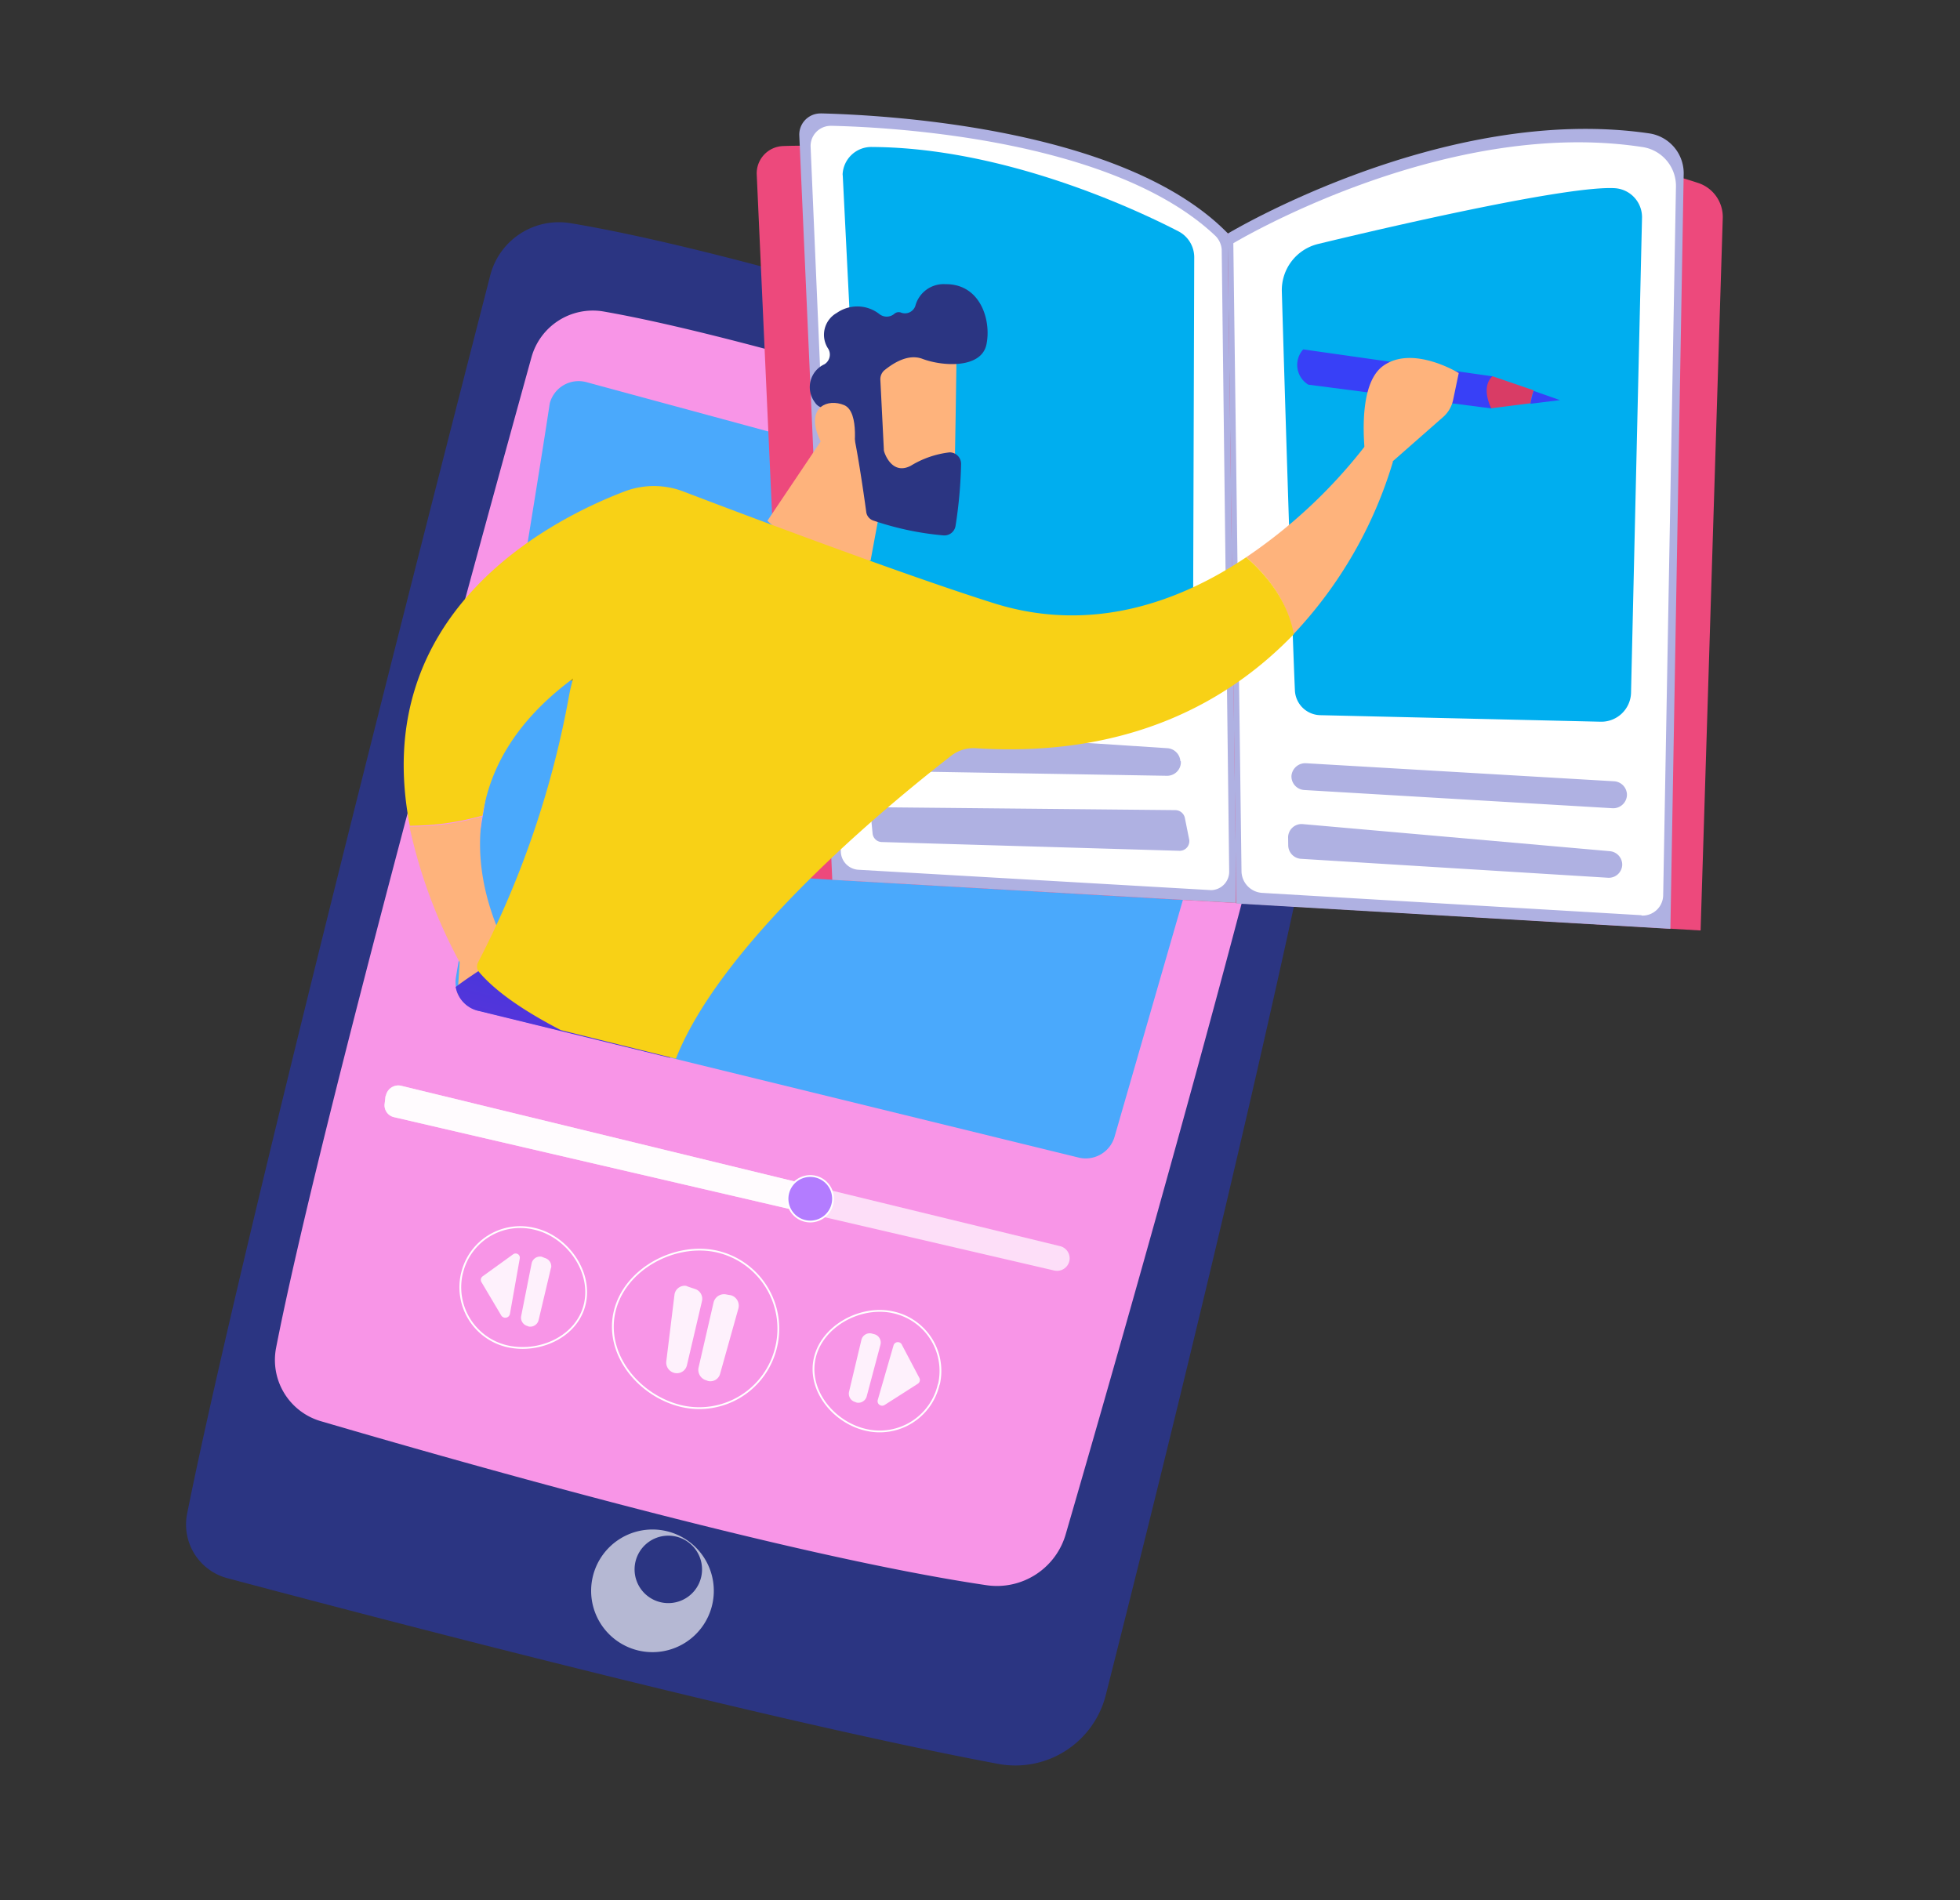 <svg xmlns="http://www.w3.org/2000/svg" xmlns:xlink="http://www.w3.org/1999/xlink" viewBox="0 0 394.24 382.327">
  <rect x="0" y="0" width="394.24" height="382.327" fill="#333333" stroke="none"/>
  <defs>
    <style>
      .cls-1 {
        fill: url(#linear-gradient);
      }

      .cls-2 {
        fill: url(#linear-gradient-2);
      }

      .cls-11, .cls-3, .cls-6, .cls-7 {
        fill: #fff;
      }

      .cls-3 {
        opacity: 0.65;
      }

      .cls-4 {
        fill: #4aa9fc;
      }

      .cls-5 {
        fill: none;
      }

      .cls-5, .cls-8 {
        stroke: #fff;
        stroke-miterlimit: 10;
        stroke-width: 0.36px;
      }

      .cls-6 {
        opacity: 0.87;
      }

      .cls-7 {
        opacity: 0.69;
      }

      .cls-8 {
        fill: url(#linear-gradient-3);
      }

      .cls-9 {
        fill: #ed497c;
      }

      .cls-10 {
        fill: #afb1e2;
      }

      .cls-12 {
        fill: #00aeef;
      }

      .cls-13 {
        fill: url(#linear-gradient-4);
      }

      .cls-14 {
        fill: url(#linear-gradient-5);
      }

      .cls-15 {
        fill: url(#linear-gradient-6);
      }

      .cls-16 {
        fill: url(#linear-gradient-7);
      }

      .cls-17 {
        fill: #feb37c;
      }

      .cls-18 {
        fill: url(#linear-gradient-8);
      }

      .cls-19 {
        fill: url(#linear-gradient-9);
      }

      .cls-20 {
        fill: #b59302;
      }

      .cls-21 {
        fill: #f8d116;
      }
    </style>
    <linearGradient id="linear-gradient" x1="44.621" y1="49.164" x2="44.626" y2="49.166" gradientUnits="objectBoundingBox">
      <stop offset="0" stop-color="#2b3582"/>
      <stop offset="1" stop-color="#150e42"/>
    </linearGradient>
    <linearGradient id="linear-gradient-2" x1="52.445" y1="59.611" x2="52.435" y2="59.603" gradientUnits="objectBoundingBox">
      <stop offset="0" stop-color="#b37cff"/>
      <stop offset="1" stop-color="#f895e7"/>
    </linearGradient>
    <linearGradient id="linear-gradient-3" x1="891.443" y1="1634.776" x2="891.766" y2="1635.029" xlink:href="#linear-gradient-2"/>
    <linearGradient id="linear-gradient-4" x1="155.925" y1="547.612" x2="155.943" y2="547.612" gradientUnits="objectBoundingBox">
      <stop offset="0" stop-color="#53d8ff"/>
      <stop offset="1" stop-color="#3840f7"/>
    </linearGradient>
    <linearGradient id="linear-gradient-5" x1="236.428" y1="959.143" x2="236.366" y2="958.824" xlink:href="#linear-gradient-4"/>
    <linearGradient id="linear-gradient-6" x1="861.873" y1="2339.759" x2="861.352" y2="2338.645" gradientUnits="objectBoundingBox">
      <stop offset="0" stop-color="#fdf53f"/>
      <stop offset="1" stop-color="#d93c65"/>
    </linearGradient>
    <linearGradient id="linear-gradient-7" x1="1246.518" y1="5560.575" x2="1245.711" y2="5557.509" xlink:href="#linear-gradient-4"/>
    <linearGradient id="linear-gradient-8" x1="1.597" y1="3.101" x2="-0.382" y2="-1.442" gradientUnits="objectBoundingBox">
      <stop offset="0" stop-color="#7c27dd"/>
      <stop offset="1" stop-color="#2b41d9"/>
    </linearGradient>
    <linearGradient id="linear-gradient-9" x1="241.05" y1="290.829" x2="241.073" y2="290.829" xlink:href="#linear-gradient"/>
  </defs>
  <g id="Group_1348" data-name="Group 1348" transform="translate(19562.973 5768.873) rotate(22)">
    <g id="Group_1192" data-name="Group 1192" transform="translate(-20187.475 1962.05)">
      <g id="Group_1189" data-name="Group 1189" transform="translate(0 0)">
        <path id="Path_2527" data-name="Path 2527" class="cls-1" d="M46.74,63.346a14.253,14.253,0,0,0-11.016,15.8c5.986,44.847,26.556,199.469,36.806,253.869a11.172,11.172,0,0,0,12.182,8.962c28.749-3.568,111.377-14.1,157.911-23.459a18.76,18.76,0,0,0,14.9-20.883c-6.422-46.987-25.007-179.247-39.608-238.9A15.192,15.192,0,0,0,202.25,47.161C170.716,48.937,86.766,54.4,46.74,63.346Z" transform="translate(-35.597 -47.134)"/>
        <path id="Path_2528" data-name="Path 2528" class="cls-2" d="M43.662,84.627c4.229,36.806,18.36,159.286,27.026,204.045a12.826,12.826,0,0,0,13.922,10.355c27.287-2.715,97.211-10.076,136.4-19.543a14.409,14.409,0,0,0,10.981-15.662c-3.811-37.624-15.871-151.838-24.364-196.2A14.444,14.444,0,0,0,192.663,56.07C162.992,58.054,86.8,63.553,53.443,70.775a12.808,12.808,0,0,0-9.78,13.852Z" transform="translate(-29.683 -40.537)"/>
        <path id="Path_2529" data-name="Path 2529" class="cls-3" d="M117.181,216.934a12.338,12.338,0,1,1,10.285-14.079,12.338,12.338,0,0,1-10.285,14.079Zm-3.689-23.406a6.785,6.785,0,1,0,.174-.087Z" transform="translate(14.249 60.403)"/>
      </g>
      <path id="Path_2530" data-name="Path 2530" class="cls-4" d="M47.749,87.1c4.316,18.1,15.767,69.489,22.275,98.481,1.427,6.161,2.506,11.312,3.324,14.984a5.934,5.934,0,0,0,6.735,4.612L203,187.36a6.039,6.039,0,0,0,5.221-6.561L196.628,68.779a6.143,6.143,0,0,0-6.735-5.395L52.831,79.795a6,6,0,0,0-5.221,6.7C47.662,86.7,47.7,86.93,47.749,87.1Z" transform="translate(-26.738 -35.13)"/>
      <path id="Path_2531" data-name="Path 2531" class="cls-5" d="M126.741,173.759a15.889,15.889,0,0,1-13.191,18.168h0c-8.7,1.34-18.273-3.881-19.613-12.617s6.074-17.577,14.723-18.917a15.923,15.923,0,0,1,18.081,13.365Z" transform="translate(7.474 36.578)"/>
      <path id="Path_2532" data-name="Path 2532" class="cls-6" d="M105.437,182.515h0a2.141,2.141,0,0,1-2.367-1.6L99.59,167.932a2.071,2.071,0,0,1,1.5-2.541h.4l1.462-.087a2.071,2.071,0,0,1,2.245,1.74l2.036,13.156a2.071,2.071,0,0,1-1.792,2.315Z" transform="translate(11.723 40.335)"/>
      <path id="Path_2533" data-name="Path 2533" class="cls-6" d="M104.088,167.037l2.123,13.365a2.193,2.193,0,0,0,2.436,1.74h.3a2.019,2.019,0,0,0,1.74-2.262h0l-1.514-13.574a2.175,2.175,0,0,0-2.419-1.88l-.783.174a2.175,2.175,0,0,0-1.88,2.436Z" transform="translate(15.091 39.68)"/>
      <g id="Group_1190" data-name="Group 1190" transform="translate(142.112 194.887)">
        <path id="Path_2534" data-name="Path 2534" class="cls-5" d="M142.5,169.352a12.182,12.182,0,0,1-10.146,13.922h0c-6.6,1.062-13.922-2.976-14.966-9.554s4.612-13.365,11.207-14.427a12.06,12.06,0,0,1,13.922,9.919Z" transform="translate(-117.258 -159.122)"/>
        <path id="Path_2535" data-name="Path 2535" class="cls-6" d="M121.544,164.348l1.618,10.7a1.74,1.74,0,0,0,1.914,1.427h.3a1.74,1.74,0,0,0,1.427-1.9h0l-1.34-10.755a1.74,1.74,0,0,0-1.827-1.444h0l-.7.087A1.74,1.74,0,0,0,121.544,164.348Z" transform="translate(-114.092 -156.711)"/>
        <path id="Path_2536" data-name="Path 2536" class="cls-6" d="M125.237,163.2,126.4,174.5a.9.9,0,0,0,.975.835.888.888,0,0,0,.7-.4l4.577-6.439a.9.9,0,0,0-.122-1.183l-5.743-4.855A.9.9,0,0,0,125.237,163.2Z" transform="translate(-111.364 -156.853)"/>
      </g>
      <g id="Group_1191" data-name="Group 1191" transform="translate(69.925 206.352)">
        <path id="Path_2537" data-name="Path 2537" class="cls-5" d="M75.921,179.684A12.182,12.182,0,0,0,89.843,189.83c6.6-1.062,12.356-7.065,11.294-13.748s-8.475-11.294-15.053-10.215A12.025,12.025,0,0,0,75.9,179.493,1.034,1.034,0,0,0,75.921,179.684Z" transform="translate(-75.778 -165.71)"/>
        <path id="Path_2538" data-name="Path 2538" class="cls-6" d="M86.85,169.86l1.636,10.72a1.74,1.74,0,0,1-1.34,1.9h-.3a1.74,1.74,0,0,1-1.914-1.34L82.9,170.469a1.74,1.74,0,0,1,1.375-1.984h.7a1.74,1.74,0,0,1,1.9,1.34Z" transform="translate(-70.522 -163.664)"/>
        <path id="Path_2539" data-name="Path 2539" class="cls-6" d="M83.838,169.912l2.349,11.1a.957.957,0,0,1-.783,1.1.992.992,0,0,1-.7-.157l-6.23-4.751a.888.888,0,0,1-.209-1.183l3.985-6.335a.853.853,0,0,1,1.149-.365.835.835,0,0,1,.435.592Z" transform="translate(-74.037 -163.108)"/>
      </g>
      <path id="Path_2540" data-name="Path 2540" class="cls-7" d="M60.009,167.8l.383,1.392a2.436,2.436,0,0,0,2.8,1.845L197.82,149.906a2.541,2.541,0,0,0,2.141-2.871h0a2.523,2.523,0,0,0-2.854-2.123L62.184,164.646a2.558,2.558,0,0,0-2.175,2.854Z" transform="translate(-17.541 25.226)"/>
      <path id="Path_2541" data-name="Path 2541" class="cls-6" d="M146.485,153.051c-.383-1.305-.8-2.506-1.183-3.811L62.1,161.422a2.541,2.541,0,0,0-2.088,2.871v.278l.383,1.392a2.436,2.436,0,0,0,2.8,1.845l83.724-13.156A7.538,7.538,0,0,0,146.485,153.051Z" transform="translate(-17.543 28.45)"/>
      <path id="Path_2542" data-name="Path 2542" class="cls-8" d="M116.192,150.988a4.577,4.577,0,1,1-4.09-2.976h0a4.559,4.559,0,0,1,4.09,2.976Z" transform="translate(17.501 27.538)"/>
    </g>
    <g id="Group_1193" data-name="Group 1193" transform="translate(-20145.742 1880)">
      <path id="Path_2543" data-name="Path 2543" class="cls-9" d="M118.943,182.307,60.07,53.615a5.5,5.5,0,0,1,2.68-7.257c9.641-4.368,35.24-13.278,89.589-17.3l52.208,124.272Z" transform="translate(-59.576 21.535)"/>
      <path id="Path_2544" data-name="Path 2544" class="cls-10" d="M125.14,181.348,62.874,44.946A4.264,4.264,0,0,1,65.1,39.308l.191-.087c13.713-5.134,58.107-20,84.855-8.284l52.1,124.272Z" transform="translate(-57.403 19.676)"/>
      <path id="Path_2545" data-name="Path 2545" class="cls-11" d="M127.98,176.591a3.759,3.759,0,0,1-4.612-2L64.582,45.323a4.055,4.055,0,0,1,2.036-5.36l.191-.087C79.7,35,120.966,21.238,146.861,31.471a4.351,4.351,0,0,1,2.123,2.019l48.275,115.466a3.707,3.707,0,0,1-1.949,4.855l-.3.1Z" transform="translate(-56.135 20.586)"/>
      <path id="Path_2546" data-name="Path 2546" class="cls-12" d="M69.428,46.431l34.109,73.613a5.76,5.76,0,0,0,7.326,3.115l51.686-18.029a5.8,5.8,0,0,0,3.6-7.361l-.1-.313L141,34.893a5.882,5.882,0,0,0-4.838-3.6c-9.954-.94-38.947-2.419-63.485,7.326A5.778,5.778,0,0,0,69.2,45.979C69.271,46.083,69.341,46.257,69.428,46.431Z" transform="translate(-52.698 22.681)"/>
      <path id="Path_2547" data-name="Path 2547" class="cls-13" d="M93.3,101.336l1.1,1.74a2.767,2.767,0,0,0,3.272,1.236l54.94-18.673a2.784,2.784,0,0,0,1.74-3.481,3.129,3.129,0,0,0-.139-.365l-1.27-2.489a2.7,2.7,0,0,0-3.376-1.34L94.8,97.3a2.8,2.8,0,0,0-1.74,3.481,2.14,2.14,0,0,0,.244.557Z" transform="translate(-34.889 57.608)"/>
      <path id="Path_2548" data-name="Path 2548" class="cls-10" d="M96.814,108.449l1.166,2.558a2.784,2.784,0,0,0,3.481,1.479l52.956-20.361a2.767,2.767,0,0,0,1.636-3.481,2.871,2.871,0,0,1-.122-.278h-.1a2.819,2.819,0,0,0-3.341-1.444l-53.948,17.8A2.784,2.784,0,0,0,96.8,108.2,2.326,2.326,0,0,0,96.814,108.449Z" transform="translate(-32.122 64.278)"/>
      <path id="Path_2549" data-name="Path 2549" class="cls-10" d="M100.288,118.18l1.131,2.175a1.914,1.914,0,0,0,2.454.922l56.089-20.761a1.932,1.932,0,0,0,1.149-2.489,1.74,1.74,0,0,0-.244-.47l-2.367-3.6a1.984,1.984,0,0,0-2.384-.714L101.663,114.63a2.454,2.454,0,0,0-1.584,3.08,2.767,2.767,0,0,0,.209.47Z" transform="translate(-29.68 68.938)"/>
      <path id="Path_2550" data-name="Path 2550" class="cls-9" d="M114.43,46.823S142.64,6.8,195.7,3.316A7.2,7.2,0,0,1,202.9,8l49.563,134.574-88.753,29.915Z" transform="translate(-18.97 2.468)"/>
      <path id="Path_2551" data-name="Path 2551" class="cls-10" d="M193.524,5.4l54.331,141.6-82.871,27.983L112.88,50.7s30.507-40.583,71-50.468A8.11,8.11,0,0,1,193.524,5.4Z" transform="translate(-20.118 0.014)"/>
      <path id="Path_2552" data-name="Path 2552" class="cls-11" d="M192.187,6.816l51.024,133.147a4.159,4.159,0,0,1-2.4,5.395H240.6l-72.273,24.364a4.438,4.438,0,0,1-5.534-2.384L113.91,50.74s29.584-39.365,68.862-48.727a7.918,7.918,0,0,1,9.415,4.8Z" transform="translate(-19.355 1.317)"/>
      <path id="Path_2553" data-name="Path 2553" class="cls-12" d="M124.763,40.341a9.554,9.554,0,0,0-3.2,11.677c7.448,17,26.226,59.656,32.508,73.439a5.221,5.221,0,0,0,6.526,2.663l52.834-19.926a5.986,5.986,0,0,0,3.481-7.675h0L183.149,11.053a5.847,5.847,0,0,0-7.187-3.481C167.3,10.409,137.833,30.979,124.763,40.341Z" transform="translate(-14.303 5.434)"/>
      <path id="Path_2554" data-name="Path 2554" class="cls-10" d="M145.076,90.977,203.81,71.155a2.75,2.75,0,0,1,3.481,1.636h0a2.767,2.767,0,0,1-1.653,3.481l-58.89,19.839a2.75,2.75,0,0,1-3.481-1.636h0A2.784,2.784,0,0,1,145.076,90.977Z" transform="translate(2.278 52.583)"/>
      <path id="Path_2555" data-name="Path 2555" class="cls-10" d="M145.554,100.387l.644,1.531a2.75,2.75,0,0,0,3.324,1.618l58.716-19.613a2.7,2.7,0,0,0,1.74-3.481h0a2.732,2.732,0,0,0-3.324-1.636l-59.36,18.1a2.715,2.715,0,0,0-1.74,3.481Z" transform="translate(3.958 58.278)"/>
    </g>
    <g id="Group_1196" data-name="Group 1196" transform="translate(-20170.395 1936.704)">
      <g id="Group_1194" data-name="Group 1194" transform="translate(139.956 0)">
        <path id="Path_2558" data-name="Path 2558" class="cls-14" d="M126.122,42.181l37.346-9.241,2.21,6.074-35.936,9.363a4.646,4.646,0,0,1-3.62-6.2Z" transform="translate(-125.835 -32.296)"/>
        <path id="Path_2559" data-name="Path 2559" class="cls-15" d="M147.579,33.13c-1.41,3.063,2.193,6.074,2.193,6.074l6.961-3.9a10.336,10.336,0,0,1-.383-2.645Z" transform="translate(-109.981 -32.503)"/>
        <path id="Path_2560" data-name="Path 2560" class="cls-16" d="M152.49,32.831a19.367,19.367,0,0,0,.383,2.645l5.221-2.906Z" transform="translate(-106.103 -32.57)"/>
      </g>
      <path id="Path_2561" data-name="Path 2561" class="cls-17" d="M63.671,123.85a49.858,49.858,0,0,1-12.791,7.379,102.953,102.953,0,0,0,19.6,21.544l2.071,6.265,9.606-9.38S67.552,140.348,63.671,123.85Z" transform="translate(-41.365 35.001)"/>
      <path id="Path_107" data-name="Path 107" class="cls-18" d="M69.045,150.513l39.069-5.656c-.418-2.419-.679-3.655-.679-3.655l-37.311-4s-4.664,6.126-7.344,10.6A6.039,6.039,0,0,0,69.045,150.513Z" transform="translate(-32.556 44.883)"/>
      <path id="Path_2568" data-name="Path 2568" class="cls-17" d="M143.456,86.513a86.665,86.665,0,0,0,5.6-39.835L142.638,46A103.754,103.754,0,0,1,128.89,75.584C133.362,77.1,139.819,80.318,143.456,86.513Z" transform="translate(16.382 -22.628)"/>
      <path id="Path_2569" data-name="Path 2569" class="cls-17" d="M140.234,58.539s-8.405-13.7-4.542-19.961,14.67-4.42,14.67-4.42l.957,5.325a6.317,6.317,0,0,1-.592,4.142l-7.657,15.227Z" transform="translate(20.666 -31.582)"/>
      <path id="Path_2570" data-name="Path 2570" class="cls-17" d="M80.7,67,76,89.31s12.321,5.221,22.241-.365L93.925,67.766Z" transform="translate(-22.77 -7.083)"/>
      <g id="Group_1195" data-name="Group 1195" transform="translate(49.398 24.004)">
        <path id="Path_2571" data-name="Path 2571" class="cls-17" d="M96.338,53.567C96.582,53.9,106.571,80,106.571,80L91.552,85.344,78.5,62.06C78.4,62.042,91.726,48.26,96.338,53.567Z" transform="translate(-70.317 -41.93)"/>
        <path id="Path_2572" data-name="Path 2572" class="cls-19" d="M88.072,67.763a2.4,2.4,0,0,0,0,2.019l5.865,12.652a1.6,1.6,0,0,0,.313.522c.731.87,3.481,3.481,5.969.574a19.143,19.143,0,0,1,6.265-5.447,2.315,2.315,0,0,1,2.976,1.288,91.386,91.386,0,0,1,3.655,12.043,2.28,2.28,0,0,1-1.636,2.663,59.587,59.587,0,0,1-14.1,2.489A2.123,2.123,0,0,1,95.346,95.4c-1.845-3.237-7.083-12.182-8.962-14.531s-5.412-1.74-7.083-1.5a2.4,2.4,0,0,1-1.74-.452,5.064,5.064,0,0,1-1.079-7.831,2.3,2.3,0,0,0-.418-3.132,5.047,5.047,0,0,1-1.149-7.379,7.2,7.2,0,0,1,8.11-2.958,2.367,2.367,0,0,0,2.663-1.166,1.34,1.34,0,0,1,1.27-.766,2.21,2.21,0,0,0,2.071-2.315h0a5.882,5.882,0,0,1,3.985-6.335c6.526-2.715,11.329,3.341,12.182,8.179S98.861,62.56,94.424,62.7C91.169,62.716,89.064,65.97,88.072,67.763Z" transform="translate(-73.798 -46.363)"/>
        <path id="Path_2573" data-name="Path 2573" class="cls-17" d="M86.579,72.471S84.7,64.135,81.149,64.1s-6.683,3.08-2.7,7.483C83.255,76.978,86.579,72.471,86.579,72.471Z" transform="translate(-71.73 -33.233)"/>
      </g>
      <path id="Path_2574" data-name="Path 2574" class="cls-20" d="M62.132,117.638c-3.289-13.139,0-28.227,0-28.418l1.305.3c0,.174-3.306,14.984,0,27.74Z" transform="translate(-34.118 9.366)"/>
      <path id="Path_108" data-name="Path 108" class="cls-21" d="M190.685,63c-8.893,13.122-22.832,25.912-43.507,27.583-18.951,1.5-52.869,2.3-66.443,2.558a16.62,16.62,0,0,0-11.016,4.49c-11.8,10.981-38.547,41.94-14.775,78.486a55.1,55.1,0,0,0,12.791-7.379c-2.106-8.858-1.218-19.682,6.561-32.4.122,1.079.261,2.158.487,3.254a190.193,190.193,0,0,1,3.185,56.837,1.74,1.74,0,0,0,.9,1.74c5.012,2.645,12.391,4,19.648,4.681l23.6-3.341c-.209-26.748,22.623-67.07,28.54-77.3a7.292,7.292,0,0,1,3.916-3.185c29.584-9.8,43.889-28.088,50.781-45.247C201.614,67.734,195.157,64.514,190.685,63Z" transform="translate(-45.413 -10.044)"/>
    </g>
  </g>
</svg>
